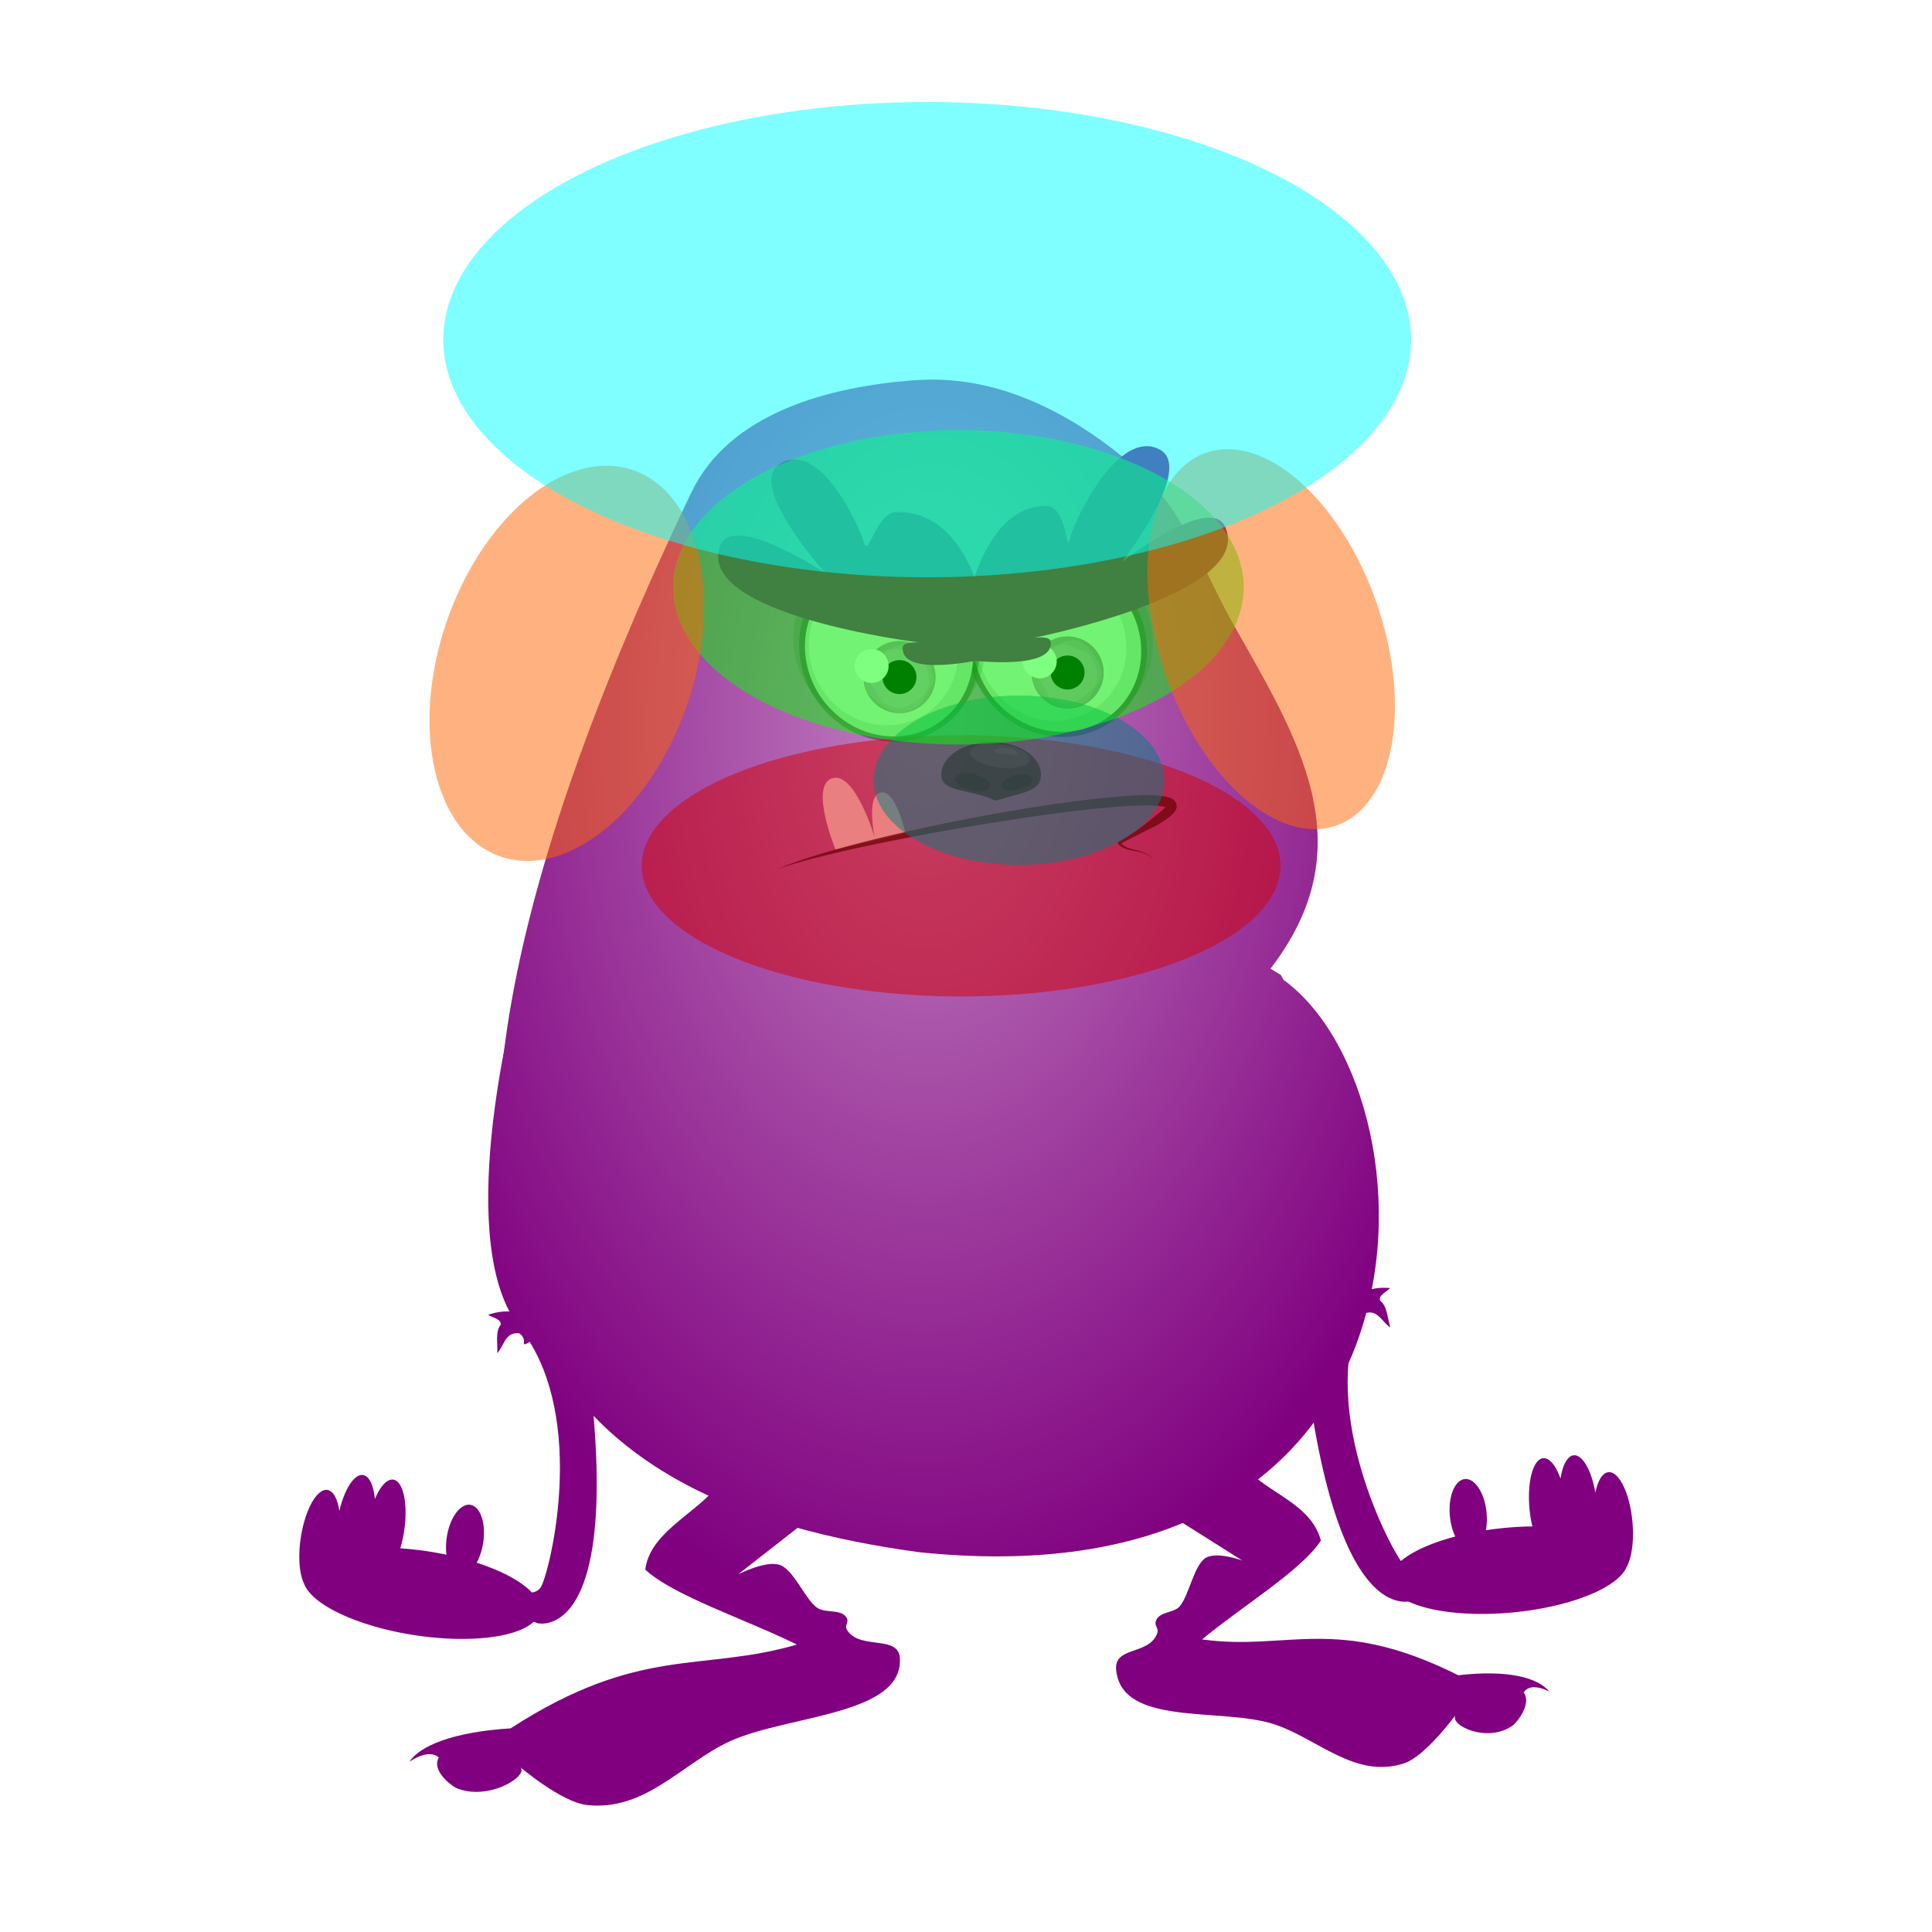 <?xml version="1.0" encoding="UTF-8" standalone="no"?>
<!-- Created with Inkscape (http://www.inkscape.org/) -->

<svg
   width="1024"
   height="1024"
   viewBox="0 0 270.933 270.933"
   version="1.1"
   id="svg5"
   inkscape:version="1.2.1 (9c6d41e410, 2022-07-14, custom)"
   sodipodi:docname="monstruos.svg"
   xml:space="preserve"
   inkscape:export-filename="monstruos01.png"
   inkscape:export-xdpi="96"
   inkscape:export-ydpi="96"
   xmlns:inkscape="http://www.inkscape.org/namespaces/inkscape"
   xmlns:sodipodi="http://sodipodi.sourceforge.net/DTD/sodipodi-0.dtd"
   xmlns:xlink="http://www.w3.org/1999/xlink"
   xmlns="http://www.w3.org/2000/svg"
   xmlns:svg="http://www.w3.org/2000/svg"><sodipodi:namedview
     id="namedview7"
     pagecolor="#ffffff"
     bordercolor="#666666"
     borderopacity="1.0"
     inkscape:showpageshadow="2"
     inkscape:pageopacity="0"
     inkscape:pagecheckerboard="false"
     inkscape:deskcolor="#d1d1d1"
     inkscape:document-units="px"
     showgrid="false"
     inkscape:lockguides="false"
     inkscape:zoom="0.48828126"
     inkscape:cx="415.74399"
     inkscape:cy="501.75999"
     inkscape:window-width="1344"
     inkscape:window-height="716"
     inkscape:window-x="9"
     inkscape:window-y="135"
     inkscape:window-maximized="1"
     inkscape:current-layer="layer3"
     showguides="false"><sodipodi:guide
       position="0,270.933"
       orientation="0,1024"
       id="guide182"
       inkscape:locked="false" /><sodipodi:guide
       position="270.933,270.933"
       orientation="1024,0"
       id="guide184"
       inkscape:locked="false" /><sodipodi:guide
       position="270.933,0"
       orientation="0,-1024"
       id="guide186"
       inkscape:locked="false" /><sodipodi:guide
       position="0,0"
       orientation="-1024,0"
       id="guide188"
       inkscape:locked="false" /><sodipodi:guide
       position="0,270.933"
       orientation="0,1024"
       id="guide190"
       inkscape:locked="false" /><sodipodi:guide
       position="270.933,270.933"
       orientation="1024,0"
       id="guide192"
       inkscape:locked="false" /><sodipodi:guide
       position="270.933,0"
       orientation="0,-1024"
       id="guide194"
       inkscape:locked="false" /><sodipodi:guide
       position="0,0"
       orientation="-1024,0"
       id="guide196"
       inkscape:locked="false" /><inkscape:grid
       type="xygrid"
       id="grid248" /><inkscape:page
       x="0"
       y="0"
       width="270.933"
       height="270.933"
       id="page556" /><inkscape:page
       x="280.933"
       y="0"
       width="270.933"
       height="270.933"
       id="page558" /></sodipodi:namedview><defs
     id="defs2"><inkscape:path-effect
       effect="roughen"
       id="path-effect3449"
       is_visible="true"
       lpeversion="1.2"
       method="size"
       max_segment_size="0.579"
       segments="2"
       displace_x="5.18;1"
       displace_y="3.59;1"
       global_randomize="1;1"
       handles="along"
       shift_nodes="true"
       fixed_displacement="false"
       spray_tool_friendly="false" /><inkscape:path-effect
       effect="powerstroke"
       id="path-effect3447"
       is_visible="true"
       lpeversion="1"
       offset_points="0.2,0.132 | 4,0.132 | 7.8,0.132"
       not_jump="false"
       sort_points="true"
       interpolator_type="CentripetalCatmullRom"
       interpolator_beta="0.2"
       start_linecap_type="zerowidth"
       linejoin_type="round"
       miter_limit="4"
       scale_width="1"
       end_linecap_type="zerowidth" /><inkscape:path-effect
       effect="powerstroke"
       id="path-effect3114"
       is_visible="true"
       lpeversion="1"
       offset_points="0.495,-0.617 | 1.331,-0.641 | 1.831,-0.255"
       not_jump="false"
       sort_points="true"
       interpolator_type="CentripetalCatmullRom"
       interpolator_beta="0.2"
       start_linecap_type="zerowidth"
       linejoin_type="round"
       miter_limit="4"
       scale_width="1"
       end_linecap_type="zerowidth" /><inkscape:path-effect
       effect="taper_stroke"
       id="path-effect3112"
       is_visible="true"
       lpeversion="1"
       stroke_width="0.265"
       attach_start="0.33"
       end_offset="0.2"
       start_smoothing="0.5"
       end_smoothing="0.5"
       jointype="extrapolated"
       start_shape="center"
       end_shape="center"
       miter_limit="100" /><linearGradient
       inkscape:collect="always"
       id="linearGradient2816"><stop
         style="stop-color:#ffffff;stop-opacity:1;"
         offset="0"
         id="stop2812" /><stop
         style="stop-color:#ffffff;stop-opacity:0;"
         offset="1"
         id="stop2814" /></linearGradient><radialGradient
       inkscape:collect="always"
       xlink:href="#linearGradient2816"
       id="radialGradient2818"
       cx="140.555"
       cy="88.351"
       fx="140.555"
       fy="88.351"
       r="138.827"
       gradientTransform="matrix(-0.011,0.917,-0.587,-0.007,187.221,-19.269)"
       gradientUnits="userSpaceOnUse"
       spreadMethod="pad" /></defs><g
     inkscape:label="Wumpus"
     inkscape:groupmode="layer"
     id="layer1"
     transform="translate(-3.606,-7.961)"
     sodipodi:insensitive="true"><g
       id="g1538"
       transform="matrix(0.809,-0.077,0.077,0.809,25.082,69.532)"><path
         id="path1529"
         style="opacity:1;fill:#800080"
         d="m 227.419,197.805 a 3.18,8.536 0 0 1 3.109,6.771 3.311,8.819 0 0 1 2.581,-3.302 3.311,8.819 0 0 1 3.311,8.819 3.311,8.819 0 0 1 -1.741,7.759 20.657,7.327 0 0 1 -20.285,5.951 20.657,7.327 0 0 1 -20.658,-7.327 20.657,7.327 0 0 1 12.014,-6.654 3.18,6.133 0 0 1 -0.599,-3.582 3.18,6.133 0 0 1 3.18,-6.133 3.18,6.133 0 0 1 3.18,6.133 3.18,6.133 0 0 1 -0.409,3.003 20.657,7.327 0 0 1 3.293,-0.094 20.657,7.327 0 0 1 4.759,0.201 3.18,8.536 0 0 1 -0.206,-3.009 3.18,8.536 0 0 1 3.18,-8.536 3.18,8.536 0 0 1 2.646,3.803 3.18,8.536 0 0 1 2.646,-3.803 z" /><path
         id="path1534"
         style="fill:#800080;stroke:none;stroke-width:0.265px;stroke-linecap:butt;stroke-linejoin:miter;stroke-opacity:1"
         d="m 176.256,103.965 8.716,6.546 c 0,0 16.363,37.12 9.904,55.53 1.379,-0.245 2.602,-0.195 3.725,0.043 -0.729,0.628 -2.135,1.027 -1.915,1.975 1.159,1.078 0.963,3.134 1.326,4.786 -1.365,-1.04 -1.867,-3.47 -4.286,-2.815 -0.727,0.726 -0.648,1.36 -0.488,1.985 -0.462,0.024 -0.785,-0.103 -1.05,-0.291 -7.289,16.947 2.843,40.751 4.386,42.287 1.627,1.619 4.925,-0.482 4.925,-0.482 l 1.781,3.589 -5.334,2.89 c 0,0 -14.685,6.059 -15.202,-45.737 -0.517,-51.796 -20.139,-49.75 -20.139,-49.75 l 2.082,-15.327 z" /></g><path
       style="fill:#800080;stroke:none;stroke-width:0.215px;stroke-linecap:butt;stroke-linejoin:miter;stroke-opacity:1"
       d="m 115.358,238.585 c -13.382,3.916 -22.004,0.034 -40.147,11.749 -8.096,0.517 -12.731,2.457 -14.196,4.69 0.835,-0.578 2.919,-1.708 4.132,-0.594 -0.982,1.605 1.201,3.564 2.373,4.241 4.601,2.009 10.553,-1.821 8.963,-2.96 0,0 5.826,4.972 9.418,5.373 8.196,0.917 13.341,-5.801 19.931,-8.876 8.057,-3.76 24.428,-3.633 23.969,-11.703 -0.188,-3.304 -5.414,-1.148 -7.335,-3.842 -0.618,-0.867 0.424,-1.214 -0.264,-2.026 -0.862,-1.018 -2.934,-0.447 -4.02,-1.222 -1.75,-1.249 -3.274,-5.445 -5.342,-6.036 -1.979,-0.566 -5.715,1.355 -5.715,1.355 l 11.832,-9.26 4.594,-4.137 -20.361,-9.644 0.638,11.124 c -3.287,3.729 -9.082,6.251 -9.735,11.249 3.797,3.606 14.174,7.013 21.264,10.519 z"
       id="path1544"
       sodipodi:nodetypes="ccccccsssssssccccccc" /><path
       style="fill:#800080;stroke:none;stroke-width:0.2px;stroke-linecap:butt;stroke-linejoin:miter;stroke-opacity:1"
       d="m 172.18,237.863 c 11.975,1.676 18.784,-3.564 35.925,5.027 6.982,-0.813 11.213,0.342 12.778,2.306 -0.795,-0.434 -2.732,-1.208 -3.61,0.089 1.065,1.423 -0.521,3.712 -1.425,4.572 -3.643,2.734 -9.264,-0.071 -8.068,-1.455 0,0 -4.269,5.857 -7.277,6.841 -6.865,2.244 -12.206,-3.542 -18.265,-5.498 -7.408,-2.392 -21.362,0.41 -22.111,-7.627 -0.307,-3.29 4.458,-2.017 5.716,-4.99 0.405,-0.956 -0.533,-1.128 -0.061,-2.042 0.592,-1.146 2.441,-0.92 3.258,-1.862 1.317,-1.518 2.025,-5.907 3.705,-6.828 1.609,-0.882 5.069,0.402 5.069,0.402 l -11.408,-7.201 -4.506,-3.33 16.013,-12.843 1.028,11.079 c 3.333,3.142 8.635,4.682 9.899,9.506 -2.731,4.179 -11.105,9.236 -16.66,13.854 z"
       id="path1546"
       sodipodi:nodetypes="ccccccsssssssccccccc" /><path
       id="path1548"
       style="fill:#800080;stroke:none;stroke-width:0.215px;stroke-linecap:butt;stroke-linejoin:miter;stroke-opacity:1"
       d="m 134.171,61.193 c -0.713,0.003 -1.429,0.03 -2.15,0.081 -12.272,0.878 -26.146,4.638 -31.456,15.737 -54.932,114.815 -17.255,141.885 31.896,148.62 77.439,8.031 73.037,-68.555 49.098,-81.557 13.765,-17.553 3.967,-32.681 -5.229,-48.98 C 171.914,87.122 169.54,79.318 162.814,73.507 154.613,66.423 144.859,61.145 134.171,61.193 Z"
       sodipodi:nodetypes="ssscccss" /><g
       id="g1542"
       transform="matrix(0.803,0.122,-0.122,0.803,65.012,45.208)"
       style="display:inline"
       inkscape:label="Brazo derecho"><path
         id="path1302"
         style="opacity:1;fill:#800080"
         d="m 18.588,208.388 a 3.18,8.536 0 0 0 -3.109,6.771 3.311,8.819 0 0 0 -2.581,-3.302 3.311,8.819 0 0 0 -3.311,8.819 3.311,8.819 0 0 0 1.741,7.759 20.657,7.327 0 0 0 20.285,5.951 20.657,7.327 0 0 0 20.658,-7.327 20.657,7.327 0 0 0 -12.014,-6.654 3.18,6.133 0 0 0 0.599,-3.582 3.18,6.133 0 0 0 -3.18,-6.133 3.18,6.133 0 0 0 -3.18,6.133 3.18,6.133 0 0 0 0.409,3.003 20.657,7.327 0 0 0 -3.293,-0.094 20.657,7.327 0 0 0 -4.759,0.201 3.18,8.536 0 0 0 0.206,-3.009 3.18,8.536 0 0 0 -3.18,-8.536 3.18,8.536 0 0 0 -2.646,3.803 3.18,8.536 0 0 0 -2.646,-3.803 z" /><path
         id="path1476"
         style="fill:#800080;stroke:none;stroke-width:0.265px;stroke-linecap:butt;stroke-linejoin:miter;stroke-opacity:1"
         d="m 38.885,111.863 -6.407,8.819 c 0,0 -4.73,40.29 6.854,55.988 -1.391,0.171 -2.544,0.579 -3.548,1.136 0.881,0.386 2.342,0.354 2.411,1.324 -0.791,1.371 0.001,3.279 0.139,4.965 1,-1.395 0.765,-3.865 3.27,-3.95 0.908,0.48 1.019,1.109 1.05,1.753 0.449,-0.113 0.72,-0.329 0.918,-0.587 11.948,14.056 9.26,39.787 8.236,41.708 -1.079,2.025 -4.849,0.987 -4.849,0.987 l -0.647,3.954 5.947,1.195 c 0,0 15.817,1.475 1.087,-48.185 -14.73,-49.661 4.627,-53.472 4.627,-53.472 l -6.495,-14.038 z" /></g><rect
       style="opacity:0.5;fill:url(#radialGradient2818);fill-opacity:1;stroke:none;stroke-width:1;stroke-dasharray:none"
       id="rect2698"
       width="277.655"
       height="272.592"
       x="-3.116"
       y="7.961" /><g
       id="g2362"
       transform="translate(228.031,-143.105)"><g
         id="g2086"
         transform="matrix(0.563,0,0,0.563,31.703,79.398)"
         style="opacity:0.7"><circle
           style="opacity:1;fill:#999999;stroke:none;stroke-width:1;stroke-dasharray:none"
           id="circle2080"
           cx="215.564"
           cy="45.455"
           r="17.819" /><path
           style="fill:#b3b3b3;stroke:none;stroke-width:0.281px;stroke-linecap:butt;stroke-linejoin:miter;stroke-opacity:1"
           d="m 210.909,31.546 c 3.248,-1.216 5.632,-2.749 8.982,-1.848 3.88,1.043 6.994,4.575 9.262,7.891 2.025,2.962 3.445,5.972 3.2,9.552 -0.166,2.416 -2.07,3.896 -3.279,5.995 -1.205,2.092 -3.144,6.05 -3.894,6.461 -0.751,0.411 -6.24,3.523 -9.639,3.36 -3.805,-0.183 -7.373,-2.441 -10.38,-4.779 -2.596,-2.019 -5.477,-4.463 -6.206,-7.67 -1.12,-4.93 0.689,-10.56 3.508,-14.757 1.616,-2.406 5.732,-3.189 8.446,-4.206 z"
           id="path2082"
           sodipodi:nodetypes="sssssssssss" /><path
           style="fill:#cccccc;stroke:none;stroke-width:0.245px;stroke-linecap:butt;stroke-linejoin:miter;stroke-opacity:1"
           d="m 219.495,33.444 c -2.827,-1.059 -4.903,-2.393 -7.818,-1.609 -3.377,0.908 -6.088,3.982 -8.062,6.869 -1.763,2.579 -2.999,5.199 -2.785,8.315 0.144,2.103 1.802,3.392 2.854,5.218 1.049,1.821 2.736,5.267 3.39,5.624 0.653,0.358 5.432,3.067 8.39,2.925 3.312,-0.159 6.418,-2.125 9.036,-4.16 2.26,-1.757 4.768,-3.885 5.402,-6.677 0.975,-4.292 -0.6,-9.192 -3.054,-12.846 -1.407,-2.095 -4.989,-2.776 -7.352,-3.661 z"
           id="path2084"
           sodipodi:nodetypes="sssssssssss" /></g><circle
         style="fill:#000000;stroke:none;stroke-width:0.732;stroke-dasharray:none"
         id="circle2088"
         cx="153.12"
         cy="105"
         r="4.727" /></g><g
       id="g2999"
       transform="matrix(0.504,0,0,0.504,84.144,70.685)"
       inkscape:label="Ojo"
       style="display:inline"><g
         id="g2979"
         style="display:inline"
         inkscape:label="Globo Ocular"><path
           id="path2971"
           style="opacity:0.2;fill:#333333;stroke-width:1.026"
           d="M 84.329,100.238 A 26.586,25.463 90 0 0 69.985,95.618 26.586,25.463 90 0 0 44.522,122.205 26.586,25.463 90 0 0 69.985,148.792 26.586,25.463 90 0 0 95.448,122.205 26.586,25.463 90 0 0 84.329,100.238 Z m -11.786,23.292 a 9.746,10.355 45 0 1 1.361,14.046 9.746,10.355 45 0 1 -14.155,2.215 9.746,10.355 45 0 1 -1.361,-14.046 9.746,10.355 45 0 1 14.155,-2.215 z"
           transform="matrix(0.809,-0.588,0.636,0.772,0,0)" /><path
           id="path2973"
           style="opacity:0.5;fill:#333333;stroke-width:0.993"
           d="M 86.165,104.485 A 24.465,25.946 0 0 0 72.384,99.976 24.465,25.946 0 0 0 47.919,125.923 24.465,25.946 0 0 0 72.384,151.869 24.465,25.946 0 0 0 96.849,125.922 24.465,25.946 0 0 0 86.165,104.485 Z m -9.888,21.166 a 10.037,10.037 0 0 1 1.789,14.081 10.037,10.037 0 0 1 -14.081,1.789 10.037,10.037 0 0 1 -1.789,-14.081 10.037,10.037 0 0 1 14.081,-1.789 z"
           transform="rotate(-37.759)" /><path
           id="path2975"
           style="fill:#cccccc;stroke-width:0.928"
           d="m 132.254,31.71 a 24.251,22.866 52.241 0 0 -12.764,4.556 24.251,22.866 52.241 0 0 -3.228,33.175 24.251,22.866 52.241 0 0 32.928,5.171 24.251,22.866 52.241 0 0 3.228,-33.175 24.251,22.866 52.241 0 0 -20.164,-9.727 z m 4.991,20.921 a 10.037,10.037 0 0 1 10.037,10.037 10.037,10.037 0 0 1 -10.037,10.037 10.037,10.037 0 0 1 -10.037,-10.037 10.037,10.037 0 0 1 10.037,-10.037 z" /><path
           id="path2977"
           style="fill:#e6e6e6;stroke:none;stroke-width:0.828;stroke-dasharray:none"
           d="m 103.433,87.622 a 20.485,21.517 0 0 0 -8.888,-2.131 20.485,21.517 0 0 0 -20.485,21.517 20.485,21.517 0 0 0 20.485,21.517 20.485,21.517 0 0 0 20.485,-21.517 20.485,21.517 0 0 0 -11.597,-19.386 z m -3.902,19.32 a 9.975,10.099 45 0 1 4.527,13.397 9.975,10.099 45 0 1 -13.454,4.693 9.975,10.099 45 0 1 -4.527,-13.397 9.975,10.099 45 0 1 13.454,-4.693 z"
           transform="matrix(0.901,-0.434,0.445,0.896,0,0)" /></g><g
         id="g2987"
         style="display:inline;opacity:0.5"
         inkscape:label="Iris"><circle
           style="display:inline;fill:#999999;stroke:none;stroke-width:0.563;stroke-dasharray:none"
           id="circle2981"
           cx="137.245"
           cy="62.667"
           r="10.037" /><path
           style="display:inline;fill:#b3b3b3;stroke:none;stroke-width:0.158px;stroke-linecap:butt;stroke-linejoin:miter;stroke-opacity:1"
           d="m 134.624,54.833 c 1.829,-0.685 3.172,-1.548 5.059,-1.041 2.185,0.588 3.94,2.577 5.217,4.445 1.141,1.669 1.941,3.364 1.802,5.38 -0.093,1.361 -1.166,2.195 -1.847,3.377 -0.679,1.178 -1.771,3.408 -2.193,3.639 -0.423,0.231 -3.515,1.985 -5.429,1.893 -2.143,-0.103 -4.153,-1.375 -5.847,-2.692 -1.462,-1.137 -3.085,-2.514 -3.495,-4.32 -0.631,-2.777 0.388,-5.948 1.976,-8.312 0.91,-1.355 3.228,-1.796 4.757,-2.369 z"
           id="path2983"
           sodipodi:nodetypes="sssssssssss" /><path
           style="display:inline;fill:#cccccc;stroke:none;stroke-width:0.138px;stroke-linecap:butt;stroke-linejoin:miter;stroke-opacity:1"
           d="m 139.459,55.901 c -1.592,-0.596 -2.762,-1.348 -4.404,-0.906 -1.902,0.512 -3.429,2.243 -4.541,3.869 -0.993,1.452 -1.689,2.928 -1.569,4.684 0.081,1.185 1.015,1.91 1.608,2.939 0.591,1.026 1.541,2.967 1.909,3.168 0.368,0.201 3.06,1.728 4.726,1.647 1.865,-0.09 3.615,-1.197 5.089,-2.343 1.273,-0.99 2.685,-2.188 3.043,-3.761 0.549,-2.417 -0.338,-5.177 -1.72,-7.235 -0.792,-1.18 -2.81,-1.563 -4.141,-2.062 z"
           id="path2985"
           sodipodi:nodetypes="sssssssssss" /></g><circle
         style="display:inline;fill:#000000;stroke:none;stroke-width:0.732;stroke-dasharray:none"
         id="circle2989"
         cx="137.245"
         cy="62.667"
         r="4.727"
         inkscape:label="Pupila" /><circle
         style="fill:#ffffff;stroke:none;stroke-width:0.732;stroke-dasharray:none"
         id="circle2991"
         cx="129.499"
         cy="59.568"
         r="4.727"
         inkscape:label="Brillo Pupila" /><g
         id="g2997"
         inkscape:label="Brillo Superior"
         style="display:inline"><path
           id="path2993"
           style="fill:#ffffff;stroke-width:0.732"
           d="m 132.211,38.314 c 1.155,2.341 -3.948,3.541 -6.289,4.696 -2.341,1.155 -5.067,3.881 -6.222,1.539 -1.155,-2.341 4.01,-6.984 6.351,-8.139 2.341,-1.155 5.006,-0.437 6.161,1.904 z"
           sodipodi:nodetypes="sssss" /><path
           id="path2995"
           style="fill:#ffffff;stroke-width:0.425"
           d="m 139.591,38.526 c 0,1.514 -1.096,1.221 -2.588,1.481 -2.272,0.396 -3.205,-0.979 -3.205,-2.493 0,-1.514 1.756,-1.293 3.27,-1.293 1.514,1e-6 2.523,0.79 2.523,2.305 z"
           sodipodi:nodetypes="sssss" /></g></g><g
       id="g2452"
       transform="matrix(0.504,0,0,0.504,60.571,71.328)"
       inkscape:label="Ojo"
       style="display:inline"><g
         id="g2176"
         style="display:inline"
         inkscape:label="Globo Ocular"><path
           id="ellipse1918"
           style="opacity:0.2;fill:#333333;stroke-width:1.026"
           d="M 84.329,100.238 A 26.586,25.463 90 0 0 69.985,95.618 26.586,25.463 90 0 0 44.522,122.205 26.586,25.463 90 0 0 69.985,148.792 26.586,25.463 90 0 0 95.448,122.205 26.586,25.463 90 0 0 84.329,100.238 Z m -11.786,23.292 a 9.746,10.355 45 0 1 1.361,14.046 9.746,10.355 45 0 1 -14.155,2.215 9.746,10.355 45 0 1 -1.361,-14.046 9.746,10.355 45 0 1 14.155,-2.215 z"
           transform="matrix(0.809,-0.588,0.636,0.772,0,0)" /><path
           id="ellipse1916"
           style="opacity:0.5;fill:#333333;stroke-width:0.993"
           d="M 86.165,104.485 A 24.465,25.946 0 0 0 72.384,99.976 24.465,25.946 0 0 0 47.919,125.923 24.465,25.946 0 0 0 72.384,151.869 24.465,25.946 0 0 0 96.849,125.922 24.465,25.946 0 0 0 86.165,104.485 Z m -9.888,21.166 a 10.037,10.037 0 0 1 1.789,14.081 10.037,10.037 0 0 1 -14.081,1.789 10.037,10.037 0 0 1 -1.789,-14.081 10.037,10.037 0 0 1 14.081,-1.789 z"
           transform="rotate(-37.759)" /><path
           id="path1880"
           style="fill:#cccccc;stroke-width:0.928"
           d="m 132.254,31.71 a 24.251,22.866 52.241 0 0 -12.764,4.556 24.251,22.866 52.241 0 0 -3.228,33.175 24.251,22.866 52.241 0 0 32.928,5.171 24.251,22.866 52.241 0 0 3.228,-33.175 24.251,22.866 52.241 0 0 -20.164,-9.727 z m 4.991,20.921 a 10.037,10.037 0 0 1 10.037,10.037 10.037,10.037 0 0 1 -10.037,10.037 10.037,10.037 0 0 1 -10.037,-10.037 10.037,10.037 0 0 1 10.037,-10.037 z" /><path
           id="ellipse1882"
           style="fill:#e6e6e6;stroke:none;stroke-width:0.828;stroke-dasharray:none"
           d="m 103.433,87.622 a 20.485,21.517 0 0 0 -8.888,-2.131 20.485,21.517 0 0 0 -20.485,21.517 20.485,21.517 0 0 0 20.485,21.517 20.485,21.517 0 0 0 20.485,-21.517 20.485,21.517 0 0 0 -11.597,-19.386 z m -3.902,19.32 a 9.975,10.099 45 0 1 4.527,13.397 9.975,10.099 45 0 1 -13.454,4.693 9.975,10.099 45 0 1 -4.527,-13.397 9.975,10.099 45 0 1 13.454,-4.693 z"
           transform="matrix(0.901,-0.434,0.445,0.896,0,0)" /></g><g
         id="g2261"
         style="display:inline;opacity:0.5"
         inkscape:label="Iris"><circle
           style="display:inline;fill:#999999;stroke:none;stroke-width:0.563;stroke-dasharray:none"
           id="circle2106"
           cx="137.245"
           cy="62.667"
           r="10.037" /><path
           style="display:inline;fill:#b3b3b3;stroke:none;stroke-width:0.158px;stroke-linecap:butt;stroke-linejoin:miter;stroke-opacity:1"
           d="m 134.624,54.833 c 1.829,-0.685 3.172,-1.548 5.059,-1.041 2.185,0.588 3.94,2.577 5.217,4.445 1.141,1.669 1.941,3.364 1.802,5.38 -0.093,1.361 -1.166,2.195 -1.847,3.377 -0.679,1.178 -1.771,3.408 -2.193,3.639 -0.423,0.231 -3.515,1.985 -5.429,1.893 -2.143,-0.103 -4.153,-1.375 -5.847,-2.692 -1.462,-1.137 -3.085,-2.514 -3.495,-4.32 -0.631,-2.777 0.388,-5.948 1.976,-8.312 0.91,-1.355 3.228,-1.796 4.757,-2.369 z"
           id="path2108"
           sodipodi:nodetypes="sssssssssss" /><path
           style="display:inline;fill:#cccccc;stroke:none;stroke-width:0.138px;stroke-linecap:butt;stroke-linejoin:miter;stroke-opacity:1"
           d="m 139.459,55.901 c -1.592,-0.596 -2.762,-1.348 -4.404,-0.906 -1.902,0.512 -3.429,2.243 -4.541,3.869 -0.993,1.452 -1.689,2.928 -1.569,4.684 0.081,1.185 1.015,1.91 1.608,2.939 0.591,1.026 1.541,2.967 1.909,3.168 0.368,0.201 3.06,1.728 4.726,1.647 1.865,-0.09 3.615,-1.197 5.089,-2.343 1.273,-0.99 2.685,-2.188 3.043,-3.761 0.549,-2.417 -0.338,-5.177 -1.72,-7.235 -0.792,-1.18 -2.81,-1.563 -4.141,-2.062 z"
           id="path2110"
           sodipodi:nodetypes="sssssssssss" /></g><circle
         style="display:inline;fill:#000000;stroke:none;stroke-width:0.732;stroke-dasharray:none"
         id="path1679"
         cx="137.245"
         cy="62.667"
         r="4.727"
         inkscape:label="Pupila" /><circle
         style="fill:#ffffff;stroke:none;stroke-width:0.732;stroke-dasharray:none"
         id="circle1739"
         cx="129.499"
         cy="59.568"
         r="4.727"
         inkscape:label="Brillo Pupila" /><g
         id="g2070"
         inkscape:label="Brillo Superior"
         style="display:inline"><path
           id="circle1967"
           style="fill:#ffffff;stroke-width:0.732"
           d="m 132.211,38.314 c 1.155,2.341 -3.948,3.541 -6.289,4.696 -2.341,1.155 -5.067,3.881 -6.222,1.539 -1.155,-2.341 4.01,-6.984 6.351,-8.139 2.341,-1.155 5.006,-0.437 6.161,1.904 z"
           sodipodi:nodetypes="sssss" /><path
           id="circle1970"
           style="fill:#ffffff;stroke-width:0.425"
           d="m 139.591,38.526 c 0,1.514 -1.096,1.221 -2.588,1.481 -2.272,0.396 -3.205,-0.979 -3.205,-2.493 0,-1.514 1.756,-1.293 3.27,-1.293 1.514,1e-6 2.523,0.79 2.523,2.305 z"
           sodipodi:nodetypes="sssss" /></g></g><path
       style="fill:#ffffff;stroke:none;stroke-width:0.215px;stroke-linecap:butt;stroke-linejoin:miter;stroke-opacity:1"
       d="m 130.562,124.769 c 0,0 -1.306,-6.133 -3.472,-5.669 -2.079,0.446 -0.808,6.326 -0.808,6.326 0,0 -2.803,-9.449 -6.027,-8.307 -3.149,1.116 0.534,10.009 0.534,10.009 z"
       id="path3596"
       sodipodi:nodetypes="cscscc" /><path
       style="opacity:0.7;fill:#000000;fill-rule:nonzero;stroke:none;stroke-width:0.057;stroke-linecap:butt;stroke-linejoin:miter;stroke-opacity:1"
       d="m 112.555,129.879 c 0.576,-0.253 1.413,-0.599 2.627,-1.031 0.902,-0.321 1.991,-0.682 3.305,-1.083 2.207,-0.673 4.921,-1.418 8.155,-2.211 5.836,-1.431 12.535,-2.812 18.735,-3.869 -4.2e-4,8e-5 0.349,-0.059 0.349,-0.059 2.981,-0.504 6.067,-0.974 8.991,-1.347 2.686,-0.343 5.216,-0.602 7.34,-0.724 1.024,-0.059 1.956,-0.087 2.765,-0.076 0.795,0.01 1.489,0.058 2.044,0.153 0.276,0.048 0.534,0.11 0.76,0.194 0.114,0.042 0.226,0.092 0.331,0.151 0.105,0.059 0.211,0.133 0.307,0.224 0.097,0.092 0.188,0.207 0.254,0.347 0.068,0.142 0.103,0.297 0.104,0.456 7.9e-4,0.156 -0.032,0.302 -0.082,0.43 -0.049,0.127 -0.117,0.242 -0.19,0.344 -0.13,0.175 -0.297,0.345 -0.476,0.504 -0.191,0.171 -0.412,0.343 -0.643,0.51 -0.163,0.118 -0.333,0.235 -0.504,0.348 -0.414,0.274 -0.844,0.517 -1.271,0.742 -0.86,0.453 -1.753,0.867 -3.092,1.563 -0.435,0.226 -0.949,0.496 -1.521,0.792 0.087,0.097 0.184,0.185 0.292,0.266 0.162,0.12 0.345,0.219 0.549,0.303 0.198,0.083 0.41,0.149 0.632,0.21 0.221,0.06 0.452,0.114 0.678,0.17 0.506,0.126 0.942,0.252 1.344,0.467 0.232,0.124 0.427,0.264 0.594,0.42 0.228,0.213 0.385,0.437 0.493,0.625 -0.12,-0.182 -0.287,-0.394 -0.522,-0.592 -0.172,-0.144 -0.369,-0.272 -0.601,-0.38 -0.401,-0.188 -0.834,-0.29 -1.341,-0.384 -0.228,-0.043 -0.461,-0.082 -0.691,-0.128 -0.23,-0.046 -0.456,-0.1 -0.673,-0.17 -0.224,-0.073 -0.436,-0.163 -0.633,-0.282 -0.211,-0.127 -0.398,-0.281 -0.562,-0.469 a 0.182,0.194 54.571 0 1 0.057,-0.284 c 0.634,-0.373 1.188,-0.711 1.649,-1.005 1.221,-0.779 2.06,-1.443 2.765,-2.01 0.235,-0.189 0.867,-0.7 1.097,-0.887 0.15,-0.122 0.296,-0.243 0.433,-0.362 0.196,-0.17 0.369,-0.33 0.508,-0.475 0.135,-0.139 0.224,-0.248 0.274,-0.326 0.018,-0.025 0.02,-0.036 0.015,-0.025 -0.005,0.011 -0.016,0.044 -0.016,0.095 1e-5,0.053 0.012,0.107 0.035,0.154 0.021,0.045 0.044,0.07 0.052,0.078 0.008,0.008 0.002,7.4e-4 -0.023,-0.013 -0.025,-0.014 -0.065,-0.033 -0.123,-0.054 -0.118,-0.043 -0.284,-0.087 -0.508,-0.126 -0.449,-0.078 -1.058,-0.125 -1.819,-0.139 -0.766,-0.013 -1.662,0.008 -2.666,0.059 -2.081,0.107 -4.579,0.342 -7.252,0.655 -2.907,0.341 -5.982,0.77 -8.959,1.224 -7e-4,1e-4 -0.347,0.053 -0.348,0.053 -6.247,0.959 -12.852,2.126 -18.774,3.351 -3.25,0.672 -5.987,1.298 -8.216,1.859 -1.328,0.334 -2.432,0.635 -3.348,0.902 -1.232,0.359 -2.091,0.647 -2.681,0.863 z"
       id="path3110"
       sodipodi:nodetypes="cscc"
       inkscape:path-effect="#path-effect3114"
       inkscape:original-d="m 112.55457,129.87875 c 12.14458,-4.89092 58.16833,-12.64435 55.2126,-8.51805 -0.71054,0.99194 -3.82615,2.9427 -7.21682,4.81415 1.17795,1.49552 3.66675,0.56863 4.87351,2.52364" /><g
       id="g3444"
       transform="matrix(0.813,0,0,0.813,30.222,49.868)"><path
         id="path3347"
         style="opacity:0.8;fill:#000000"
         d="m 146.821,82.077 c 0,3.124 -3.717,3.084 -7.766,4.496 -4.738,-2.135 -9.428,-1.372 -9.428,-4.496 0,-3.124 3.849,-5.656 8.597,-5.656 4.748,-2e-6 8.597,2.532 8.597,5.656 z"
         sodipodi:nodetypes="scsss" /><ellipse
         style="opacity:1;fill:#000000;stroke:none;stroke-width:1;stroke-dasharray:none"
         id="path3350"
         cx="152.067"
         cy="45.526"
         rx="3.058"
         ry="1.358"
         transform="rotate(15)" /><ellipse
         style="opacity:1;fill:#000000;stroke:none;stroke-width:0.887;stroke-dasharray:none"
         id="ellipse3352"
         cx="-116.128"
         cy="117.412"
         rx="2.714"
         ry="1.205"
         transform="matrix(-0.966,0.259,0.259,0.966,0,0)" /><ellipse
         style="opacity:0.2;fill:#cccccc;stroke:none;stroke-width:1.582;stroke-dasharray:none"
         id="ellipse3354"
         cx="150.278"
         cy="59.104"
         rx="5.2"
         ry="2"
         transform="matrix(0.991,0.136,-0.156,0.988,0,0)" /><path
         id="ellipse3356"
         style="opacity:0.2;fill:#cccccc;stroke-width:0.618"
         d="m 142.834,78.552 c -0.067,0.426 -0.884,0.068 -1.995,-0.085 -1.111,-0.153 -2.095,-0.042 -2.028,-0.468 0.067,-0.426 1.022,-0.647 2.133,-0.495 1.111,0.153 1.957,0.622 1.89,1.047 z"
         sodipodi:nodetypes="sssss" /><ellipse
         style="opacity:0.6;fill:#000000;stroke:none;stroke-width:0.887;stroke-dasharray:none"
         id="ellipse3359"
         cx="-116.238"
         cy="117.643"
         rx="2.714"
         ry="1.205"
         transform="matrix(-0.966,0.259,0.259,0.966,0,0)" /><ellipse
         style="opacity:0.6;fill:#000000;stroke:none;stroke-width:1;stroke-dasharray:none"
         id="ellipse3361"
         cx="151.889"
         cy="45.724"
         rx="3.058"
         ry="1.358"
         transform="rotate(15)" /></g><path
       style="fill:#800080;stroke:none;stroke-width:0.298px;stroke-linecap:butt;stroke-linejoin:miter;stroke-opacity:1"
       d="m 141.672,100.361 c 1.562,0.269 0.01,-20.732 -12.323,-20.601 -2.858,0.03 -3.936,6.532 -4.594,4.281 -0.658,-2.251 -6.21,-14.601 -11.837,-10.99 -4.652,2.985 6.445,15.28 6.445,15.28 0,0 -13.004,-8.599 -14.761,-3.829 -3.574,9.699 27.891,13.55 27.891,13.55 0,0 -2.238,-0.131 -2.295,0.663 -0.316,4.422 11.474,1.646 11.474,1.646 z"
       id="path3598"
       sodipodi:nodetypes="cssscscsc" /><path
       style="fill:#800080;stroke:none;stroke-width:0.298px;stroke-linecap:butt;stroke-linejoin:miter;stroke-opacity:1"
       d="m 138.635,100.444 c -1.154,-0.156 0.974,-21.713 11.744,-21.517 2.858,0.052 2.769,6.906 3.257,4.613 0.489,-2.293 6.75,-15.706 12.629,-12.523 4.861,2.632 -5.293,15.716 -5.293,15.716 0,0 12.33,-9.541 14.436,-4.914 4.284,9.407 -26.808,15.583 -26.808,15.583 0,0 2.222,-0.297 2.338,0.491 0.644,4.387 -12.304,2.55 -12.304,2.55 z"
       id="path3600"
       sodipodi:nodetypes="cssscscsc" /></g><g
     inkscape:groupmode="layer"
     id="layer2"
     inkscape:label="Charly"
     sodipodi:insensitive="true"><g
       id="g2999-3"
       transform="matrix(0.62,0,0,0.62,264.063,24.399)"
       inkscape:label="Ojo"
       style="display:inline"><g
         id="g2979-6"
         style="display:inline"
         inkscape:label="Globo Ocular"><path
           id="path2971-7"
           style="opacity:0.2;fill:#333333;stroke-width:1.026"
           d="M 84.329,100.238 A 26.586,25.463 90 0 0 69.985,95.618 26.586,25.463 90 0 0 44.522,122.205 26.586,25.463 90 0 0 69.985,148.792 26.586,25.463 90 0 0 95.448,122.205 26.586,25.463 90 0 0 84.329,100.238 Z m -11.786,23.292 a 9.746,10.355 45 0 1 1.361,14.046 9.746,10.355 45 0 1 -14.155,2.215 9.746,10.355 45 0 1 -1.361,-14.046 9.746,10.355 45 0 1 14.155,-2.215 z"
           transform="matrix(0.809,-0.588,0.636,0.772,0,0)" /><path
           id="path2973-5"
           style="opacity:0.5;fill:#333333;stroke-width:0.993"
           d="M 86.165,104.485 A 24.465,25.946 0 0 0 72.384,99.976 24.465,25.946 0 0 0 47.919,125.923 24.465,25.946 0 0 0 72.384,151.869 24.465,25.946 0 0 0 96.849,125.922 24.465,25.946 0 0 0 86.165,104.485 Z m -9.888,21.166 a 10.037,10.037 0 0 1 1.789,14.081 10.037,10.037 0 0 1 -14.081,1.789 10.037,10.037 0 0 1 -1.789,-14.081 10.037,10.037 0 0 1 14.081,-1.789 z"
           transform="rotate(-37.759)" /><path
           id="path2975-3"
           style="fill:#cccccc;stroke-width:0.928"
           d="m 132.254,31.71 a 24.251,22.866 52.241 0 0 -12.764,4.556 24.251,22.866 52.241 0 0 -3.228,33.175 24.251,22.866 52.241 0 0 32.928,5.171 24.251,22.866 52.241 0 0 3.228,-33.175 24.251,22.866 52.241 0 0 -20.164,-9.727 z m 4.991,20.921 a 10.037,10.037 0 0 1 10.037,10.037 10.037,10.037 0 0 1 -10.037,10.037 10.037,10.037 0 0 1 -10.037,-10.037 10.037,10.037 0 0 1 10.037,-10.037 z" /><path
           id="path2977-5"
           style="fill:#e6e6e6;stroke:none;stroke-width:0.828;stroke-dasharray:none"
           d="m 103.433,87.622 a 20.485,21.517 0 0 0 -8.888,-2.131 20.485,21.517 0 0 0 -20.485,21.517 20.485,21.517 0 0 0 20.485,21.517 20.485,21.517 0 0 0 20.485,-21.517 20.485,21.517 0 0 0 -11.597,-19.386 z m -3.902,19.32 a 9.975,10.099 45 0 1 4.527,13.397 9.975,10.099 45 0 1 -13.454,4.693 9.975,10.099 45 0 1 -4.527,-13.397 9.975,10.099 45 0 1 13.454,-4.693 z"
           transform="matrix(0.901,-0.434,0.445,0.896,0,0)" /></g><g
         id="g2987-6"
         style="display:inline;opacity:0.5"
         inkscape:label="Iris"><circle
           style="display:inline;fill:#999999;stroke:none;stroke-width:0.563;stroke-dasharray:none"
           id="circle2981-2"
           cx="137.245"
           cy="62.667"
           r="10.037" /><path
           style="display:inline;fill:#b3b3b3;stroke:none;stroke-width:0.158px;stroke-linecap:butt;stroke-linejoin:miter;stroke-opacity:1"
           d="m 134.624,54.833 c 1.829,-0.685 3.172,-1.548 5.059,-1.041 2.185,0.588 3.94,2.577 5.217,4.445 1.141,1.669 1.941,3.364 1.802,5.38 -0.093,1.361 -1.166,2.195 -1.847,3.377 -0.679,1.178 -1.771,3.408 -2.193,3.639 -0.423,0.231 -3.515,1.985 -5.429,1.893 -2.143,-0.103 -4.153,-1.375 -5.847,-2.692 -1.462,-1.137 -3.085,-2.514 -3.495,-4.32 -0.631,-2.777 0.388,-5.948 1.976,-8.312 0.91,-1.355 3.228,-1.796 4.757,-2.369 z"
           id="path2983-9"
           sodipodi:nodetypes="sssssssssss" /><path
           style="display:inline;fill:#cccccc;stroke:none;stroke-width:0.138px;stroke-linecap:butt;stroke-linejoin:miter;stroke-opacity:1"
           d="m 139.459,55.901 c -1.592,-0.596 -2.762,-1.348 -4.404,-0.906 -1.902,0.512 -3.429,2.243 -4.541,3.869 -0.993,1.452 -1.689,2.928 -1.569,4.684 0.081,1.185 1.015,1.91 1.608,2.939 0.591,1.026 1.541,2.967 1.909,3.168 0.368,0.201 3.06,1.728 4.726,1.647 1.865,-0.09 3.615,-1.197 5.089,-2.343 1.273,-0.99 2.685,-2.188 3.043,-3.761 0.549,-2.417 -0.338,-5.177 -1.72,-7.235 -0.792,-1.18 -2.81,-1.563 -4.141,-2.062 z"
           id="path2985-1"
           sodipodi:nodetypes="sssssssssss" /></g><circle
         style="display:inline;fill:#000000;stroke:none;stroke-width:0.732;stroke-dasharray:none"
         id="circle2989-2"
         cx="137.245"
         cy="62.667"
         r="4.727"
         inkscape:label="Pupila" /><circle
         style="fill:#ffffff;stroke:none;stroke-width:0.732;stroke-dasharray:none"
         id="circle2991-7"
         cx="129.499"
         cy="59.568"
         r="4.727"
         inkscape:label="Brillo Pupila" /><g
         id="g2997-0"
         inkscape:label="Brillo Superior"
         style="display:inline"><path
           id="path2993-9"
           style="fill:#ffffff;stroke-width:0.732"
           d="m 132.211,38.314 c 1.155,2.341 -3.948,3.541 -6.289,4.696 -2.341,1.155 -5.067,3.881 -6.222,1.539 -1.155,-2.341 4.01,-6.984 6.351,-8.139 2.341,-1.155 5.006,-0.437 6.161,1.904 z"
           sodipodi:nodetypes="sssss" /><path
           id="path2995-3"
           style="fill:#ffffff;stroke-width:0.425"
           d="m 139.591,38.526 c 0,1.514 -1.096,1.221 -2.588,1.481 -2.272,0.396 -3.205,-0.979 -3.205,-2.493 0,-1.514 1.756,-1.293 3.27,-1.293 1.514,1e-6 2.523,0.79 2.523,2.305 z"
           sodipodi:nodetypes="sssss" /></g></g><path
       id="path719"
       style="opacity:0.8;fill:#999999"
       d="m 390.224,77.805 a 3.495,3.495 0 0 1 -3.495,3.495 3.495,3.495 0 0 1 -3.495,-3.495 3.495,3.495 0 0 1 3.495,-3.495 3.495,3.495 0 0 1 3.495,3.495 z" /><g
       id="g3441"><path
         id="circle775"
         style="opacity:1;fill:#b3b3b3;stroke-width:1.821"
         d="m 376.42,79.811 a 6.364,6.364 0 0 1 -6.364,6.364 6.364,6.364 0 0 1 -6.364,-6.364 6.364,6.364 0 0 1 6.364,-6.364 6.364,6.364 0 0 1 6.364,6.364 z" /><g
         id="g3433"
         transform="translate(-0.552,-0.266)"><path
           id="path3375"
           style="opacity:0.5;fill:#ffffff;stroke-width:1.342"
           d="m 375.609,79.485 c 1.201,2.352 -2.014,5.584 -4.605,5.584 -2.591,0 -5.933,-2.684 -5.64,-5.258 0.331,-2.905 2.113,-4.433 4.691,-4.691 3.377,-0.339 4.254,1.82 5.554,4.365 z"
           sodipodi:nodetypes="sssss" /><path
           id="path3426"
           style="opacity:0.5;fill:#ffffff;stroke-width:1.155"
           d="m 372.318,76.096 c 2.269,0.117 3.295,3.903 2.18,5.834 -1.115,1.931 -4.552,3.266 -6.344,1.94 -2.022,-1.496 -2.394,-3.482 -1.477,-5.514 1.201,-2.662 3.186,-2.387 5.642,-2.26 z"
           sodipodi:nodetypes="sssss" /><path
           id="path3428"
           style="opacity:0.5;fill:#ffffff;stroke-width:0.957"
           d="m 373.471,77.902 c 1.607,0.981 0.858,4.144 -0.717,5.11 -1.574,0.966 -4.606,0.581 -5.387,-1.093 -0.882,-1.889 -0.368,-3.481 1.102,-4.6 1.926,-1.465 3.263,-0.48 5.002,0.582 z"
           sodipodi:nodetypes="sssss" /></g><path
         id="circle773"
         style="opacity:1;stroke-width:0.828"
         d="m 372.95,79.811 a 2.895,2.895 0 0 1 -2.895,2.895 2.895,2.895 0 0 1 -2.895,-2.895 2.895,2.895 0 0 1 2.895,-2.895 2.895,2.895 0 0 1 2.895,2.895 z" /></g><circle
       style="opacity:1;fill:#f2f2f2;stroke-width:0.902"
       id="circle3255"
       cx="376.854"
       cy="67.233"
       r="3.151" /><path
       style="fill:#808080;stroke:none;stroke-width:0.265px;stroke-linecap:butt;stroke-linejoin:miter;stroke-opacity:1"
       d="m 374.369,99.489 c -0.437,-1.115 15.813,0.314 19.365,-1.071 2.617,-1.021 -3.475,-6.314 -7.042,-4.63 3.077,-2.858 5.962,-3.789 4.44,-5.633 -1.635,-1.982 -6.849,3.536 -6.849,3.536 0,0 -1.849,-3.899 -2.223,-1.574 -0.592,3.687 -7.56,9.563 -7.692,9.373 z"
       id="path3443"
       sodipodi:nodetypes="cscscsc" /><path
       style="fill:none;fill-rule:nonzero;stroke:#000000;stroke-width:1.118;stroke-linecap:butt;stroke-linejoin:miter;stroke-opacity:1"
       d="m 362.695,117.05 c 6.769,2.347 21.573,-6.252 21.573,-6.252 0,0 3.39,-5.161 7.318,-4.256 3.928,0.905 8.83,-7.297 8.4,2.931 -0.429,10.228 -10.523,15.954 -10.523,15.954 l -14.483,-4.431 c 0,0 -17.949,-6.757 -9.488,3.572 8.461,10.33 13.342,8.535 16.663,8.59 3.321,0.055 22.695,-5.29 22.695,-5.29"
       id="path3445" /></g><g
     inkscape:groupmode="layer"
     id="layer3"
     inkscape:label="Areas"><ellipse
       style="opacity:0.5;fill:#d40000;stroke:none;stroke-width:1.07"
       id="ellipse3779"
       cx="134.782"
       cy="121.423"
       rx="44.798"
       ry="18.311"
       inkscape:label="Boca" /><ellipse
       style="opacity:0.5;fill:#008080;stroke:none;stroke-width:0.581"
       id="ellipse3776"
       cx="142.897"
       cy="109.42"
       rx="20.389"
       ry="11.882"
       inkscape:label="Nariz" /><ellipse
       style="opacity:0.5;fill:#00ff00;stroke:none;stroke-width:1.109"
       id="path3774"
       cx="134.39"
       cy="82.362"
       rx="40.021"
       ry="22.044"
       inkscape:label="Ojos" /><g
       id="g3900"
       inkscape:label="Orejas"
       style="fill:#ff6600"
       transform="matrix(0.813,0,0,0.813,28.481,47.459)"><ellipse
         style="opacity:0.5;fill:#ff6600;stroke:none;stroke-width:0.956"
         id="ellipse3894"
         cx="156.779"
         cy="109.78"
         rx="19.234"
         ry="34.057"
         inkscape:label="Izquierda"
         transform="rotate(-19.274)" /><ellipse
         style="opacity:0.5;fill:#ff6600;stroke:none;stroke-width:1.038"
         id="ellipse3896"
         cx="77.494"
         cy="32.735"
         rx="21.942"
         ry="35.231"
         inkscape:label="Derecha"
         transform="rotate(18.873)" /></g><ellipse
       style="opacity:0.5;fill:#00ffff;stroke:none;stroke-width:1.776"
       id="ellipse4069"
       cx="130.021"
       cy="47.628"
       rx="67.856"
       ry="33.329"
       inkscape:label="Accesorios" /></g></svg>
